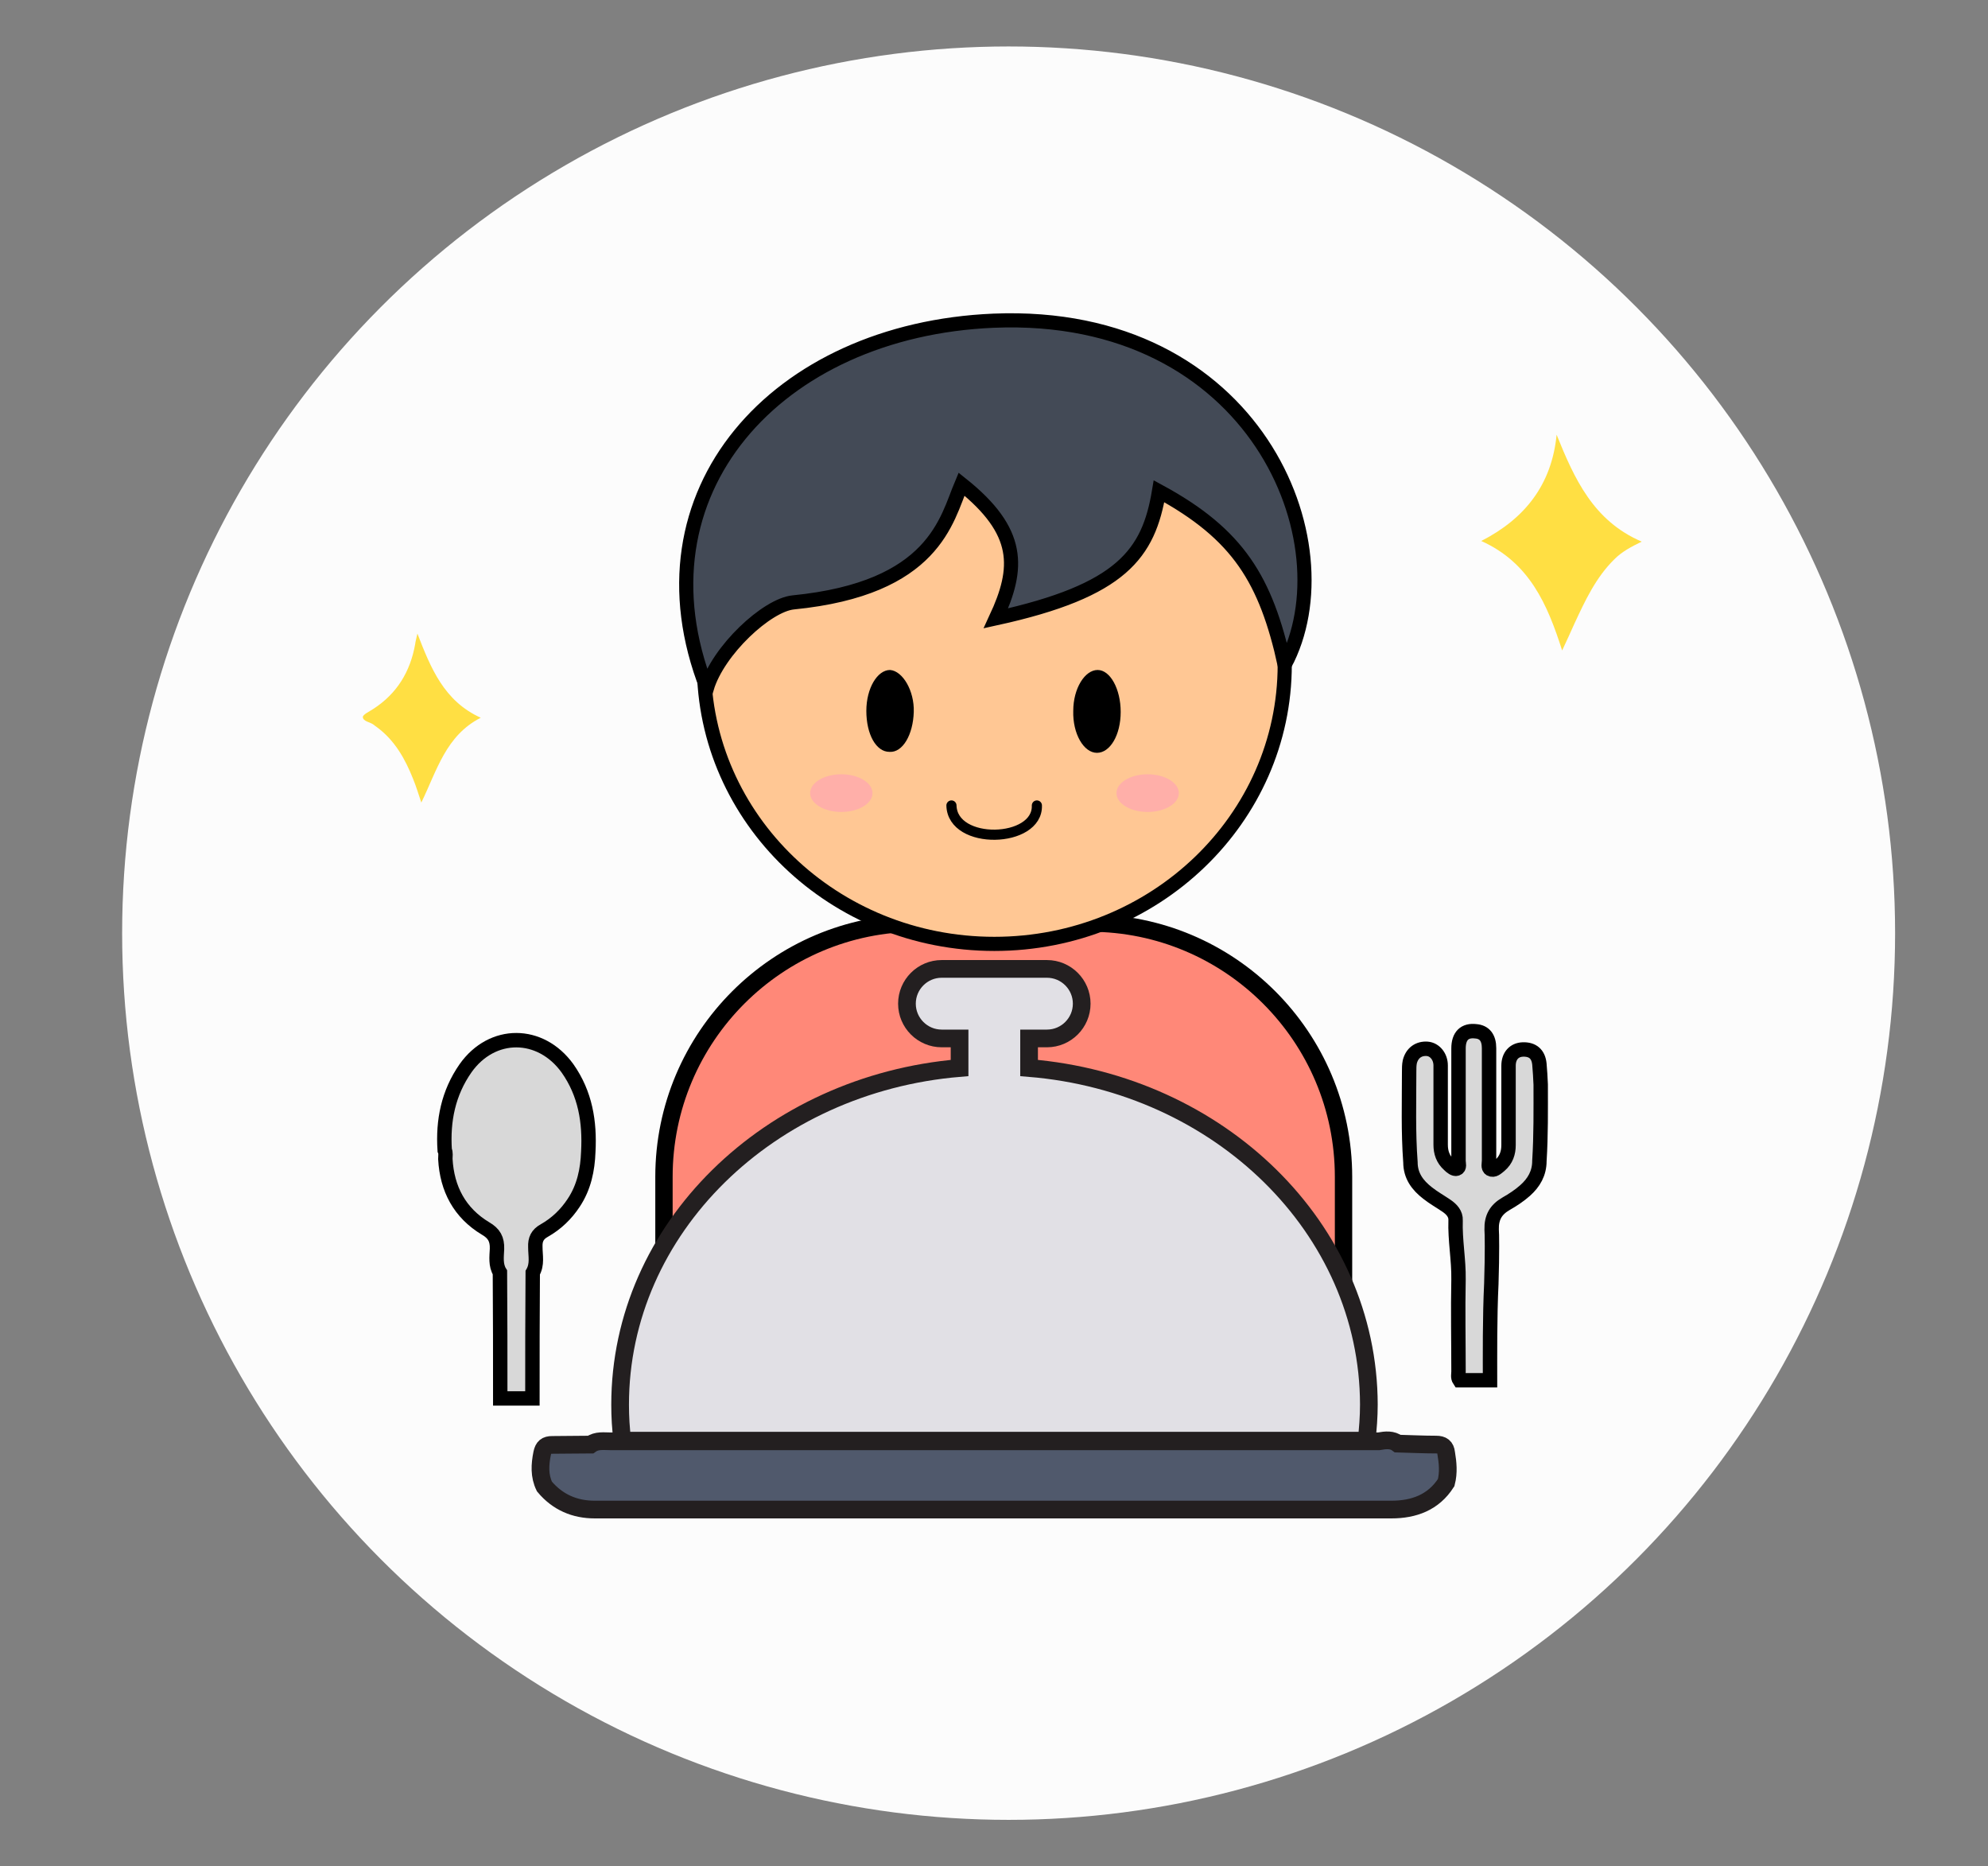 <?xml version="1.0" encoding="utf-8"?>
<!-- Generator: Adobe Illustrator 26.0.1, SVG Export Plug-In . SVG Version: 6.00 Build 0)  -->
<svg version="1.1" id="Layer_1" xmlns="http://www.w3.org/2000/svg" xmlns:xlink="http://www.w3.org/1999/xlink" x="0px" y="0px"
	 viewBox="0 0 612 574.4" style="enable-background:new 0 0 612 574.4;" xml:space="preserve">
<rect x="0" y="0" width="612" height="574.4" fill="#808080" stroke="none"/>
<style type="text/css">
	.st0{fill:#FCFCFC;}
	.st1{fill:#FF8878;stroke:#000000;stroke-width:5.341;stroke-miterlimit:10;}
	.st2{fill:#FFDF43;}
	.st3{fill:#FFC794;stroke:#000000;stroke-width:4.355;stroke-miterlimit:10;}
	.st4{fill:none;stroke:#000000;stroke-width:3.122;stroke-linecap:round;stroke-miterlimit:10;}
	.st5{fill:#FFAFA9;}
	.st6{fill:#434A56;stroke:#000000;stroke-width:4.355;stroke-miterlimit:10;}
	.st7{fill:#D8D8D8;stroke:#000000;stroke-width:4.436;stroke-miterlimit:10;}
	.st8{fill:#50596C;stroke:#231F20;stroke-width:5.447;stroke-miterlimit:10;}
	.st9{fill:#E1E0E5;stroke:#231F20;stroke-width:5.447;stroke-miterlimit:10;}
</style>
<circle class="st0" cx="310.5" cy="287.2" r="272.9"/>
<path class="st1" d="M413.7,446.6H204.4v-84.4c0-43.1,35-78.1,78.1-78.1h53c43.1,0,78.1,35,78.1,78.1V446.6z"/>
<path class="st2" d="M480.9,200.2c-4.5-14.1-10-27-24.9-33.7c13.5-6.9,21.7-17.4,23.2-32.7c5.5,13.6,11.3,26.5,26.2,32.9
	c-3.3,1.6-6.1,3.1-8.4,5.4c-5.7,5.6-9,12.7-12.3,19.8C483.5,194.6,482.3,197.2,480.9,200.2z"/>
<path class="st2" d="M128.5,195c4.1,10.6,8.2,20.8,19.5,25.9c-10.8,5.5-13.5,16.3-18.3,26.1c-0.9-2.7-1.6-5-2.5-7.2
	c-2.5-6.3-5.7-12-11.3-16.1c-0.3-0.2-0.6-0.4-0.8-0.6c-1.1-0.9-3.3-1-3.4-2.4c0-0.8,2-1.7,3.2-2.5c7.3-4.7,11.4-11.5,12.9-19.9
	C127.9,197.4,128.2,196.4,128.5,195z"/>
<ellipse class="st3" cx="306.1" cy="204.6" rx="89.4" ry="85.9"/>
<path d="M345,219.1c0,7.2-3.3,12.6-7.3,12.6c-4.1,0-7.5-5.9-7.3-12.9c0-7,3.6-12.6,7.5-12.6C341.8,206.2,345,212.1,345,219.1z"/>
<path d="M266.7,218.8c0-7,3.4-12.6,7.3-12.6c3.9,0.3,7.5,6.4,7.3,12.9c-0.2,7-3.4,12.6-7.5,12.3C269.7,231.4,266.7,226,266.7,218.8z
	"/>
<path class="st4" d="M319.2,247.9c0.4,11.6-26,12.4-26.3,0"/>
<ellipse class="st5" cx="353.3" cy="244.1" rx="9.6" ry="5.8"/>
<ellipse class="st5" cx="259" cy="244.1" rx="9.6" ry="5.8"/>
<path class="st6" d="M306.6,190.3c38.8-8.5,47-19.9,50.2-39.1c24.5,13.3,32.9,27.3,38.7,53.4c20-37.3-9.1-109.2-89.6-105.9
	c-66.9,2.8-111.9,52.9-88.3,113.1c3.5-11.7,18.5-25.6,26.6-26.4c43.5-4.3,47.2-25.5,51.8-36.4C314.3,163.6,313.8,174.8,306.6,190.3z
	"/>
<path class="st7" d="M163.9,430.4c-3.3,0-6.5,0-9.9,0c0-13,0-25.8-0.1-38.8c-1.4-2.2-1-4.9-0.9-7.2c0.1-3-0.9-4.8-3.5-6.3
	c-8-4.8-11.9-12.2-12.4-21.4c0-0.9,0.2-1.9-0.2-2.7c-0.6-9.1,1.1-17.6,6.4-25.2c8.2-11.6,23.1-11.5,31.4,0
	c5.5,7.8,6.9,16.5,6.4,25.7c-0.2,5.5-1.3,10.9-4.5,15.7c-2.3,3.5-5.3,6.4-9,8.5c-2.2,1.2-2.9,2.8-2.8,5.1c0,2.7,0.7,5.3-0.8,7.9
	C163.9,404.5,163.9,417.5,163.9,430.4z"/>
<path class="st7" d="M458.7,424.8c-3.1,0-6.3,0-9.4,0c-0.6-0.9-0.3-1.8-0.3-2.7c0-9.4-0.2-18.9,0-28.3c0.1-6.1-1.1-12.1-0.9-18.2
	c0.1-2-1.2-3.4-2.8-4.5c-1.9-1.3-3.9-2.4-5.8-3.9c-3.1-2.4-5.3-5.3-5.3-9.5c-0.7-9.3-0.4-18.6-0.4-27.9c0-1,0-2,0.2-3
	c0.7-2.8,2.8-4.2,5.4-4c2.3,0.2,4.1,2.4,4.1,5.1c0,8.1,0,16.3,0,24.4c0,2.4,0.7,4.5,2.6,6.2c0.7,0.7,1.6,1.4,2.3,1.2
	c1.1-0.3,0.6-1.6,0.6-2.4c0-11.5,0-23.1,0-34.6c0-3.9,1.9-5.7,5.3-5.3c2.7,0.2,4.1,2,4.1,5.2c0,11.5,0,23.1,0,34.6
	c0,0.9-0.4,2.1,0.4,2.6c1.1,0.6,2-0.4,2.9-1.1c2-1.7,2.7-3.9,2.7-6.3c0-8.1,0-16.3,0-24.4c0-3,1.7-4.9,4.4-5c3-0.1,4.8,1.4,5.1,4.5
	c0.2,2.1,0.3,4.2,0.4,6.3c0,7.9,0.1,15.6-0.4,23.5c0,3.8-1.7,6.7-4.4,9.1c-1.8,1.6-3.8,2.9-5.9,4.1c-3.1,1.8-4.5,4.2-4.4,7.9
	c0.1,1.2,0.2,7.1-0.1,16.7C458.6,405.2,458.7,417.7,458.7,424.8z"/>
<g>
	<path class="st8" d="M430.3,444.3c3.9,0.1,7.9,0.3,11.8,0.3c1.9,0,2.9,0.7,3.1,2.6c0.5,3,0.8,6,0,9.1c-3.9,6.1-9.9,8.3-16.9,8.3
		c-50.1,0-100.2,0-150.3,0c-31.6,0-63.2,0-94.9,0c-6.1,0-11.4-2.2-15.5-7.1c-1.6-3.3-1.4-6.7-0.7-10.2c0.4-1.9,1.2-2.6,3.1-2.6
		c3.9,0,7.9-0.1,11.8-0.1c1.9-1.4,4.1-1,6.3-1c58.3,0,116.6,0,174.8,0c20.6,0,41,0,61.5,0C426.6,443.2,428.6,443,430.3,444.3z"/>
	<path class="st9" d="M316.8,328.7v-9.1h5.5c5.9,0,10.7-4.8,10.7-10.7c0-5.9-4.8-10.7-10.7-10.7h-32.4c-5.9,0-10.7,4.8-10.7,10.7
		c0,5.9,4.8,10.7,10.7,10.7h5.5v9.1c-58.6,4.9-104.5,49.4-104.5,103.6c0,3.7,0.2,7.4,0.7,11.1h229.1c0.4-3.6,0.7-7.3,0.7-11.1
		C421.3,378,375.4,333.5,316.8,328.7z"/>
</g>
</svg>
